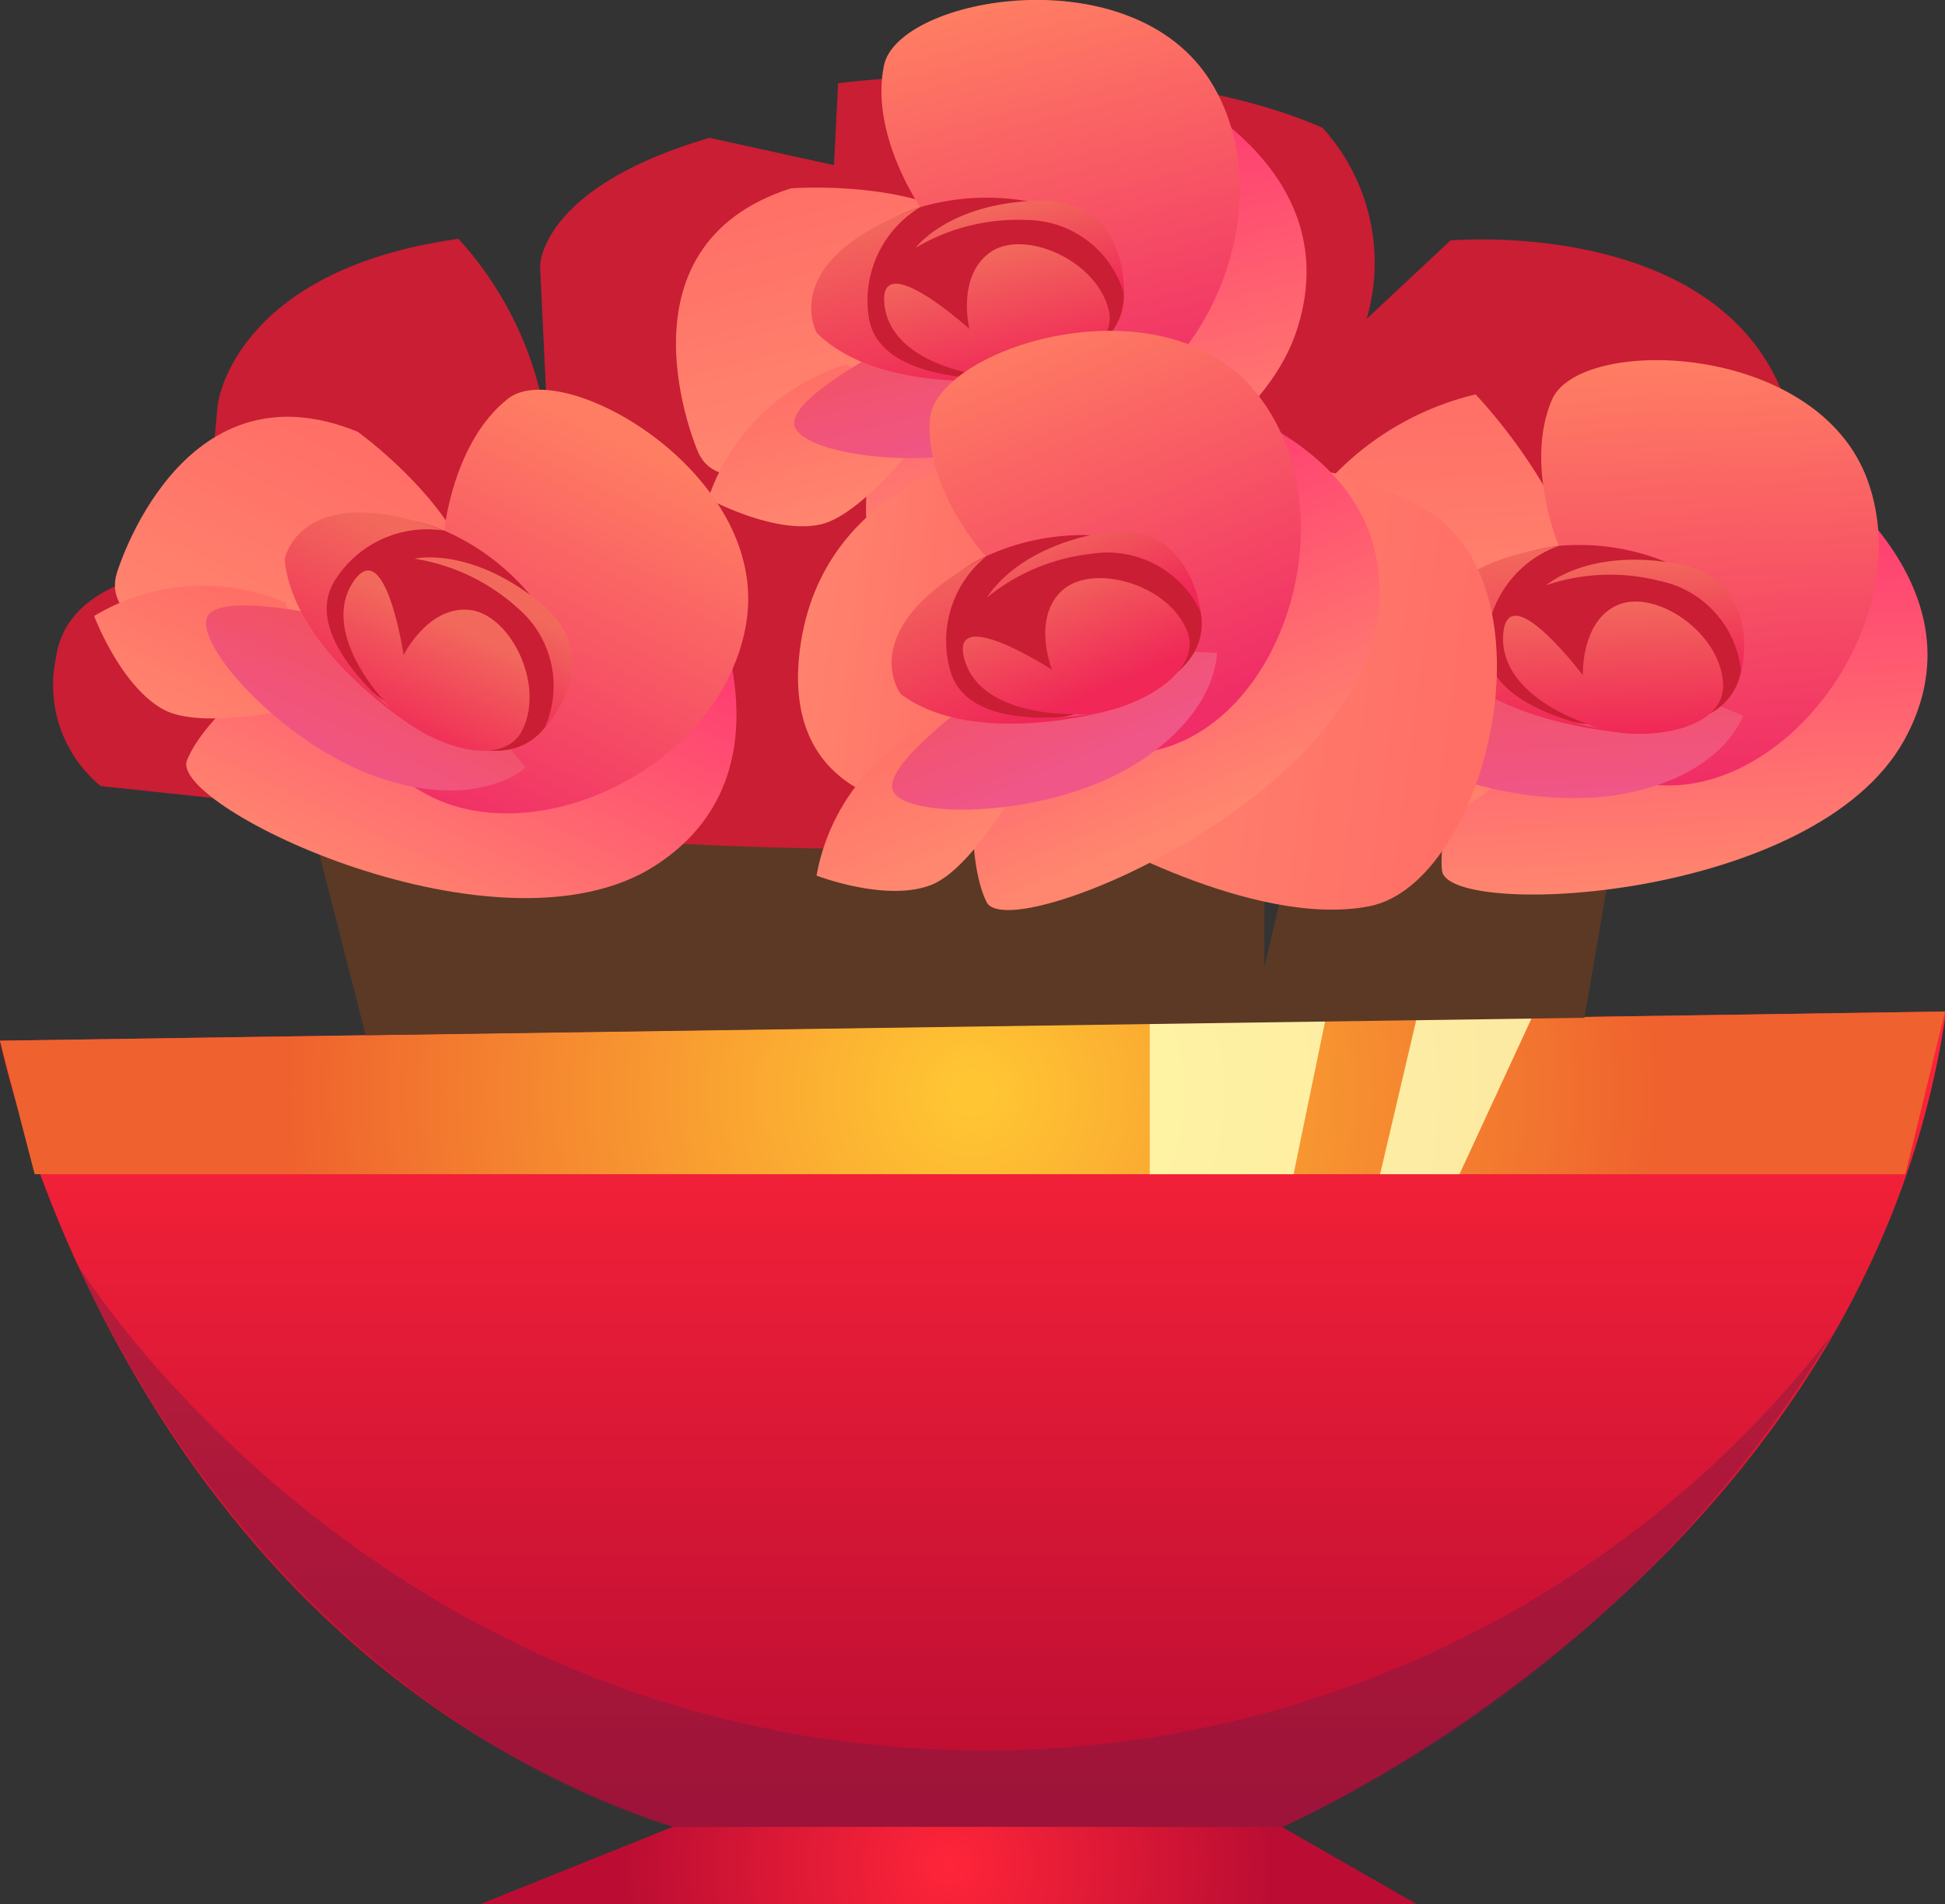 <?xml version="1.0" encoding="UTF-8"?>
<svg data-bbox="0 -0.003 71.31 69.763" viewBox="0 0 71.27 69.76" xmlns:xlink="http://www.w3.org/1999/xlink" xmlns="http://www.w3.org/2000/svg" data-type="ugc">
    <rect x="0" y="0" width="71.27" height="69.76" fill="#333333" stroke="none"/>
    <g>
        <defs>
            <linearGradient gradientUnits="userSpaceOnUse" y2="37.06" x2="35.63" y1="66.93" x1="35.63" id="1d6d3fac-0b5b-459e-a59f-46e837faadf5">
                <stop stop-color="#bb0d33" offset=".03"/>
                <stop stop-color="#ff2539" offset="1"/>
            </linearGradient>
            <linearGradient gradientUnits="userSpaceOnUse" gradientTransform="rotate(-2.71 16.778 -11.87)" y2="18.96" x2="59.81" y1="34.62" x1="59.81" id="b25d4f67-ebbe-4198-bdc2-136fefef3022">
                <stop stop-color="#ff866f" offset="0"/>
                <stop stop-color="#ff2f72" offset="1"/>
            </linearGradient>
            <linearGradient gradientUnits="userSpaceOnUse" gradientTransform="rotate(-2.71 16.778 -11.87)" y2="16.21" x2="51.46" y1="25.25" x1="51.46" id="1053eb95-956e-4daf-8765-66d65850c7db">
                <stop stop-color="#ff866f" offset="0"/>
                <stop stop-color="#ff6f66" offset="1"/>
            </linearGradient>
            <linearGradient xlink:href="#1053eb95-956e-4daf-8765-66d65850c7db" y2="26.79" x2="49.76" y1="32.23" x1="49.76" id="69b7cc55-8a46-4b4d-842b-d1313bc17aef"/>
            <linearGradient gradientUnits="userSpaceOnUse" gradientTransform="rotate(-2.71 16.778 -11.87)" y2="15.25" x2="61.18" y1="30.89" x1="61.18" id="d5f390a7-87d1-4940-a298-03de42224c3e">
                <stop stop-color="#f02d66" offset="0"/>
                <stop stop-color="#ff7e63" offset="1"/>
            </linearGradient>
            <linearGradient gradientUnits="userSpaceOnUse" gradientTransform="rotate(-2.71 16.778 -11.87)" y2="26.18" x2="55.57" y1="31.14" x1="55.57" id="3d6de1d4-3c53-4f9d-af00-4e1a52068d87">
                <stop stop-color="#f05688" offset="0"/>
                <stop stop-color="#f25263" offset="1"/>
            </linearGradient>
            <linearGradient gradientUnits="userSpaceOnUse" gradientTransform="rotate(-2.71 16.778 -11.87)" y2="24.02" x2="57.36" y1="28.89" x1="57.36" id="d584fdf3-96b4-460e-9adb-737c201cd404">
                <stop stop-color="#f02757" offset="0"/>
                <stop stop-color="#f2695c" offset="1"/>
            </linearGradient>
            <linearGradient xlink:href="#d584fdf3-96b4-460e-9adb-737c201cd404" y2="22.5" x2="58.61" y1="26.79" x1="58.61" id="eb79b6fc-ae95-4884-a7ad-527815b035aa"/>
            <linearGradient xlink:href="#d584fdf3-96b4-460e-9adb-737c201cd404" y2="21.89" x2="54.17" y1="28.84" x1="54.17" id="9664146c-d539-4df5-a53f-b682c8e6a5db"/>
            <linearGradient xlink:href="#b25d4f67-ebbe-4198-bdc2-136fefef3022" gradientTransform="rotate(-14.34 -355.359 44.728)" y2="102.19" x2="35.03" y1="117.85" x1="35.03" id="e5e1a6d1-694d-4041-91c3-c96c5d77906e"/>
            <linearGradient xlink:href="#1053eb95-956e-4daf-8765-66d65850c7db" gradientTransform="rotate(-14.34 -355.359 44.728)" y2="103.27" x2="26.94" y1="113.06" x1="26.94" id="8a534c55-08c4-4e72-a526-bffce8c0ed16"/>
            <linearGradient xlink:href="#1053eb95-956e-4daf-8765-66d65850c7db" gradientTransform="rotate(-14.34 -355.359 44.728)" y2="110.02" x2="24.99" y1="115.46" x1="24.99" id="c81a6d2d-21bc-4709-90cd-466d47113756"/>
            <linearGradient xlink:href="#d5f390a7-87d1-4940-a298-03de42224c3e" gradientTransform="rotate(-14.34 -355.359 44.728)" y2="98.48" x2="36.4" y1="114.12" x1="36.4" id="b6fdade5-d2d2-4b15-aeb2-5359e2525464"/>
            <linearGradient xlink:href="#3d6de1d4-3c53-4f9d-af00-4e1a52068d87" gradientTransform="rotate(-14.34 -355.359 44.728)" y2="109.41" x2="30.8" y1="114.37" x1="30.8" id="9c36e45e-5f1a-4300-8d2a-a0ca2732b858"/>
            <linearGradient xlink:href="#d584fdf3-96b4-460e-9adb-737c201cd404" gradientTransform="rotate(-14.34 -355.359 44.728)" y2="107.25" x2="32.58" y1="112.13" x1="32.58" id="909a11b9-182a-45fd-b3bb-a7b68d95e52d"/>
            <linearGradient xlink:href="#d584fdf3-96b4-460e-9adb-737c201cd404" gradientTransform="rotate(-14.34 -355.359 44.728)" y2="105.73" x2="33.83" y1="110.02" x1="33.83" id="2836d6e3-e6b9-4c00-a001-6cd0fa4d0bd2"/>
            <linearGradient xlink:href="#d584fdf3-96b4-460e-9adb-737c201cd404" gradientTransform="rotate(-14.34 -355.359 44.728)" y2="105.12" x2="29.4" y1="112.07" x1="29.4" id="a105fada-cb73-45d4-acbc-e3c9df9c272a"/>
            <linearGradient xlink:href="#b25d4f67-ebbe-4198-bdc2-136fefef3022" gradientTransform="matrix(.9 .43 -.43 .9 -18.89 233.97)" y2="-211.42" x2="-57.3" y1="-195.77" x1="-57.3" id="3f2d3913-8176-4151-bad5-4edfde28558f"/>
            <linearGradient xlink:href="#1053eb95-956e-4daf-8765-66d65850c7db" gradientTransform="matrix(.9 .43 -.43 .9 -18.89 233.97)" y2="-210.35" x2="-65.39" y1="-200.56" x1="-65.39" id="e95c0844-b762-4639-99d7-13bf4e434da5"/>
            <linearGradient xlink:href="#1053eb95-956e-4daf-8765-66d65850c7db" gradientTransform="matrix(.9 .43 -.43 .9 -18.89 233.97)" y2="-203.6" x2="-67.35" y1="-198.16" x1="-67.35" id="fc482bf6-4fba-44f4-92f1-c1e982d4eb1b"/>
            <linearGradient xlink:href="#d5f390a7-87d1-4940-a298-03de42224c3e" gradientTransform="matrix(.9 .43 -.43 .9 -18.89 233.97)" y2="-215.13" x2="-55.93" y1="-199.5" x1="-55.93" id="263fefda-554e-4af7-9f4b-8224064b2c4b"/>
            <linearGradient xlink:href="#3d6de1d4-3c53-4f9d-af00-4e1a52068d87" gradientTransform="matrix(.9 .43 -.43 .9 -18.89 233.97)" y2="-204.21" x2="-61.54" y1="-199.25" x1="-61.54" id="a1368716-d342-4feb-8257-bb77f0cdb43c"/>
            <linearGradient xlink:href="#d584fdf3-96b4-460e-9adb-737c201cd404" gradientTransform="matrix(.9 .43 -.43 .9 -18.89 233.97)" y2="-206.36" x2="-59.75" y1="-201.49" x1="-59.75" id="edd68fc4-da89-4ee5-bc69-29d3142455cc"/>
            <linearGradient xlink:href="#d584fdf3-96b4-460e-9adb-737c201cd404" gradientTransform="matrix(.9 .43 -.43 .9 -18.89 233.97)" y2="-207.89" x2="-58.5" y1="-203.6" x1="-58.5" id="30e1aeb4-213a-4919-b462-45dd4c1cffff"/>
            <linearGradient xlink:href="#d584fdf3-96b4-460e-9adb-737c201cd404" gradientTransform="matrix(.9 .43 -.43 .9 -18.89 233.97)" y2="-208.5" x2="-62.94" y1="-201.55" x1="-62.94" id="fa902dbf-c16c-4cf8-8856-1a0766cb92d1"/>
            <linearGradient gradientUnits="userSpaceOnUse" gradientTransform="rotate(-82.5 -424.28 69.48)" y2="523.06" x2="-320.3" y1="537.42" x1="-320.3" id="4e5b7ed8-6d3b-4076-9384-cd9c7c5171d4">
                <stop stop-color="#ff6f66" offset="0"/>
                <stop stop-color="#ff866f" offset="1"/>
            </linearGradient>
            <linearGradient xlink:href="#4e5b7ed8-6d3b-4076-9384-cd9c7c5171d4" y2="511.92" x2="-319.83" y1="520.22" x1="-319.83" id="03f56359-3353-4aa7-b15e-7f7aef5cdea6"/>
            <linearGradient xlink:href="#b25d4f67-ebbe-4198-bdc2-136fefef3022" gradientTransform="matrix(.92 -.38 .38 .92 -46.6 -138.43)" y2="175.49" x2="19.58" y1="191.15" x1="19.58" id="fb906f28-4ee5-45e1-93b4-9a8295780ac2"/>
            <linearGradient xlink:href="#1053eb95-956e-4daf-8765-66d65850c7db" gradientTransform="matrix(.92 -.38 .38 .92 -46.6 -138.43)" y2="183.32" x2="9.54" y1="188.75" x1="9.54" id="6740fbab-fdf2-4da2-a003-a1f318d4239d"/>
            <linearGradient xlink:href="#d5f390a7-87d1-4940-a298-03de42224c3e" gradientTransform="matrix(.92 -.38 .38 .92 -46.6 -138.43)" y2="171.78" x2="20.95" y1="187.42" x1="20.95" id="8cdfb485-5e1d-49b2-83ff-6cb5e80e7f34"/>
            <linearGradient xlink:href="#3d6de1d4-3c53-4f9d-af00-4e1a52068d87" gradientTransform="matrix(.92 -.38 .38 .92 -46.6 -138.43)" y2="182.71" x2="15.35" y1="187.67" x1="15.35" id="bd434967-5434-4d09-970c-9e9cfa7abd75"/>
            <linearGradient xlink:href="#d584fdf3-96b4-460e-9adb-737c201cd404" gradientTransform="matrix(.92 -.38 .38 .92 -46.6 -138.43)" y2="180.55" x2="17.13" y1="185.42" x1="17.13" id="9f1d44cc-c7de-40a5-ba88-71c9bfee3c42"/>
            <linearGradient xlink:href="#d584fdf3-96b4-460e-9adb-737c201cd404" gradientTransform="matrix(.92 -.38 .38 .92 -46.6 -138.43)" y2="179.03" x2="18.39" y1="183.32" x1="18.39" id="c06bc2ea-c915-4ee9-976a-161addffa2db"/>
            <linearGradient xlink:href="#d584fdf3-96b4-460e-9adb-737c201cd404" gradientTransform="matrix(.92 -.38 .38 .92 -46.6 -138.43)" y2="178.41" x2="13.95" y1="185.36" x1="13.95" id="af6813a5-57db-4b4a-92dd-c47fe8cef318"/>
            <radialGradient gradientUnits="userSpaceOnUse" r="12.16" cy="68.34" cx="34.75" id="98f1f18e-b8a5-42e5-9077-6a5fa4f3e1a2">
                <stop stop-color="#ff2539" offset="0"/>
                <stop stop-color="#bb0d33" offset=".97"/>
            </radialGradient>
            <radialGradient gradientUnits="userSpaceOnUse" r="25.29" cy="40.04" cx="35.63" id="e2d39cdd-6fc5-4ec7-9aec-3e92323cfa23">
                <stop stop-color="#ffc533" offset=".03"/>
                <stop stop-color="#ef612e" offset="1"/>
            </radialGradient>
        </defs>
        <g>
            <path d="M0 38.13s4.39 22.1 24.66 28.8H47s21.33-9.27 24.31-29.87z" fill="url(#1d6d3fac-0b5b-459e-a59f-46e837faadf5)" fill-rule="evenodd"/>
            <path fill="url(#98f1f18e-b8a5-42e5-9077-6a5fa4f3e1a2)" fill-rule="evenodd" d="m24.66 66.93-7.05 2.83H51.9l-4.94-2.83h-22.3z"/>
            <path fill="url(#e2d39cdd-6fc5-4ec7-9aec-3e92323cfa23)" fill-rule="evenodd" d="m0 38.13 1.27 4.89h68.55l1.45-5.96L0 38.13z"/>
            <path d="M2.82 46.3s10.47 17.1 31.93 17.81a39.22 39.22 0 0 0 32.42-15.27A46.23 46.23 0 0 1 47 66.93H24.66S10.83 63.54 2.82 46.3z" fill="#7c1b40" opacity=".46" fill-rule="evenodd"/>
            <path style="mix-blend-mode:soft-light" fill="#ffffb8" opacity=".84" fill-rule="evenodd" d="M42.13 37.5v5.52h5.27l1.23-5.96-6.5.44z"/>
            <path style="mix-blend-mode:soft-light" fill="#ffffb8" opacity=".84" fill-rule="evenodd" d="m50.57 43.02 1.33-5.67 4.23-.06-2.65 5.73h-2.91z"/>
            <path fill="#5b3925" fill-rule="evenodd" d="m10.83 27.88 2.57 10.05 44.66-.64 1.82-10.63-1.81-.17-9.44-.92-2.3 9.87v-7.56h-35.5z"/>
            <path d="m8.69 29.33-5-.53a4.79 4.79 0 0 1-1.64-4.7c.46-3.29 5.37-3.29 5.37-3.29l.56-6s.58-4.91 8.82-6.06a12.88 12.88 0 0 1 3.29 7.32l-.3-6.31S19.75 6.88 26 5.05l4.56 1 .15-3s10.78-1.41 17.75 1.63a7.36 7.36 0 0 1 1.62 7l3.07-2.87s9.43-.85 12.1 5.43 1.4 8.67 1.4 8.67-5.43 7.34-23.32 8-23.69-.51-23.69-.51z" fill="#c91e34" fill-rule="evenodd"/>
            <path d="M54.14 27s-1.5 3.12-1.3 4.9 13.66 1.15 16.94-4.79-4-10.44-4-10.44z" fill="url(#b25d4f67-ebbe-4198-bdc2-136fefef3022)" fill-rule="evenodd"/>
            <path d="M54.47 23.51S48.49 21 48 18.45a10.64 10.64 0 0 1 6.07-4s3.75 3.89 4 7.63z" fill="url(#1053eb95-956e-4daf-8765-66d65850c7db)" fill-rule="evenodd"/>
            <path d="M53.25 25.11a7.68 7.68 0 0 0-5.94 3.79s2.11 1.79 3.86 1.75 4.92-2.95 4.92-2.95z" fill="url(#69b7cc55-8a46-4b4d-842b-d1313bc17aef)" fill-rule="evenodd"/>
            <path d="M57.12 20s-1.27-3-.25-5.36 9.76-2.14 11.58 3-3 11.63-7.87 11.11S57.12 20 57.12 20z" fill="url(#d5f390a7-87d1-4940-a298-03de42224c3e)" fill-rule="evenodd"/>
            <path d="M55.94 24.51S51.23 25.7 51 26.83s4.63 2.93 8.39 2.27 4.48-2.88 4.48-2.88-5.99-2.59-7.93-1.71z" fill="url(#3d6de1d4-3c53-4f9d-af00-4e1a52068d87)" fill-rule="evenodd"/>
            <path d="M54.71 20.75a6.86 6.86 0 0 1 2.41-.75 8.46 8.46 0 0 1 3.88.57s3.24 1.57 2.8 4-3.92 2.06-3.92 2.06-8.77.27-5.17-5.88z" fill="#c91e34" fill-rule="evenodd"/>
            <path d="M58 24.74s-.08-2 1.29-2.58 3.76 1 3.85 2.9-3.55 2.21-5.06 1.43c0 0-3.14-1-3-3.22S58 24.74 58 24.74z" fill="url(#d584fdf3-96b4-460e-9adb-737c201cd404)" fill-rule="evenodd"/>
            <path d="M56.66 21.44s1.53-1.37 4.78-.79 2.36 4 2.36 4a3.76 3.76 0 0 0-3-3.37 7.32 7.32 0 0 0-4.14.16z" fill="url(#eb79b6fc-ae95-4884-a7ad-527815b035aa)" fill-rule="evenodd"/>
            <path d="M57.12 20a4 4 0 0 0-2.65 3.49c-.18 2.74 5 3.35 5 3.35s-5.15-.33-7-3.15c.02.02-.91-2.88 4.65-3.69z" fill="url(#9664146c-d539-4df5-a53f-b682c8e6a5db)" fill-rule="evenodd"/>
            <path d="M32.21 15.05s-.84 3.36-.29 5.06S45.53 18.49 47.55 12s-6-9.43-6-9.43z" fill="url(#e5e1a6d1-694d-4041-91c3-c96c5d77906e)" fill-rule="evenodd"/>
            <path d="M31.22 15.65s-4.63 3.27-5.65.89c0 0-3.27-7.5 3.41-9.64 0 0 6.92-.53 7.93 3.09z" fill="url(#8a534c55-08c4-4e72-a526-bffce8c0ed16)" fill-rule="evenodd"/>
            <path d="M31 13.36a7.71 7.71 0 0 0-5.05 4.91s2.43 1.33 4.13.94 4.22-3.88 4.22-3.88z" fill="url(#c81a6d2d-21bc-4709-90cd-466d47113756)" fill-rule="evenodd"/>
            <path d="M33.72 7.59s-1.85-2.67-1.33-5.19 9.13-4.07 12 .63-.58 12-5.47 12.48-5.2-7.92-5.2-7.92z" fill="url(#b6fdade5-d2d2-4b15-aeb2-5359e2525464)" fill-rule="evenodd"/>
            <path d="M33.47 12.23s-4.38 2.12-4.37 3.27 5.12 1.94 8.67.53 3.81-3.72 3.81-3.72-6.39-1.31-8.11-.08z" fill="url(#9c36e45e-5f1a-4300-8d2a-a0ca2732b858)" fill-rule="evenodd"/>
            <path d="M31.51 8.8a6.74 6.74 0 0 1 2.21-1.21 8.67 8.67 0 0 1 3.91-.22s3.49.89 3.55 3.38-3.42 2.8-3.42 2.8-8.54 2-6.25-4.75z" fill="#c91e34" fill-rule="evenodd"/>
            <path d="M35.52 12.05s-.47-1.9.74-2.79 3.89.23 4.36 2.07-3 2.87-4.67 2.42c0 0-3.28-.39-3.54-2.57s3.11.87 3.11.87z" fill="url(#909a11b9-182a-45fd-b3bb-a7b68d95e52d)" fill-rule="evenodd"/>
            <path d="M33.55 9.08s1.22-1.65 4.53-1.73 3.1 3.4 3.1 3.4a3.74 3.74 0 0 0-3.61-2.69 7.3 7.3 0 0 0-4.02 1.02z" fill="url(#2836d6e3-e6b9-4c00-a001-6cd0fa4d0bd2)" fill-rule="evenodd"/>
            <path d="M33.72 7.59a4 4 0 0 0-1.89 4c.37 2.72 5.6 2.27 5.6 2.27s-5.11.71-7.51-1.67c0-.04-1.49-2.7 3.8-4.6z" fill="url(#a105fada-cb73-45d4-acbc-e3c9df9c272a)" fill-rule="evenodd"/>
            <path d="M10.33 24.17s-2.81 2-3.48 3.69S18.3 35.38 24 31.72s1.49-11.08 1.49-11.08z" fill="url(#3f2d3913-8176-4151-bad5-4edfde28558f)" fill-rule="evenodd"/>
            <path d="M9.18 24s-5.65-.48-4.9-3c0 0 2.33-7.84 8.83-5.18 0 0 5.63 4.06 4.07 7.48z" fill="url(#e95c0844-b762-4639-99d7-13bf4e434da5)" fill-rule="evenodd"/>
            <path d="M10.45 22.07a7.71 7.71 0 0 0-7 .5S4.42 25.15 6 26s5.73-.25 5.73-.25z" fill="url(#fc482bf6-4fba-44f4-92f1-c1e982d4eb1b)" fill-rule="evenodd"/>
            <path d="M16.28 19.44s.31-3.24 2.33-4.83 9.6 2.77 8.74 8.19-8.17 8.79-12.22 6 1.15-9.36 1.15-9.36z" fill="url(#263fefda-554e-4af7-9f4b-8224064b2c4b)" fill-rule="evenodd"/>
            <path d="M13.1 22.82s-4.71-1.2-5.45-.31 2.67 4.79 6.29 6 5.32-.39 5.32-.39-4.03-5.12-6.16-5.3z" fill="url(#a1368716-d342-4feb-8257-bb77f0cdb43c)" fill-rule="evenodd"/>
            <path d="M13.81 18.93a6.78 6.78 0 0 1 2.47.51 8.59 8.59 0 0 1 3.14 2.35s2.09 2.93.54 4.87-4.42-.06-4.42-.06-7.82-3.98-1.73-7.67z" fill="#c91e34" fill-rule="evenodd"/>
            <path d="M14.79 24s.86-1.76 2.36-1.66 2.83 2.68 2 4.39S15 27 14 25.59c0 0-2.26-2.42-1.07-4.25S14.79 24 14.79 24z" fill="url(#edd68fc4-da89-4ee5-bc69-29d3142455cc)" fill-rule="evenodd"/>
            <path d="M15.19 20.47s2-.48 4.58 1.59.19 4.6.19 4.6a3.75 3.75 0 0 0-1-4.39 7.32 7.32 0 0 0-3.77-1.8z" fill="url(#30e1aeb4-213a-4919-b462-45dd4c1cffff)" fill-rule="evenodd"/>
            <path d="M16.28 19.44a4 4 0 0 0-4 1.81c-1.47 2.32 2.82 5.34 2.82 5.34s-4.37-2.75-4.67-6.11c.01 0 .57-3 5.85-1.04z" fill="url(#fa902dbf-c16c-4cf8-8856-1a0766cb92d1)" fill-rule="evenodd"/>
            <path d="M39.69 30.39s6.22 3.66 10.5 2.81 7-11.91 1.86-14.63-8.83-1.13-8.83-1.13z" fill="url(#4e5b7ed8-6d3b-4076-9384-cd9c7c5171d4)" fill-rule="evenodd"/>
            <path d="M36.51 16.59s-6.41 1-7.2 7.21 5.53 5.89 5.53 5.89 5.95-9.93 1.67-13.1z" fill="url(#03f56359-3353-4aa7-b15e-7f7aef5cdea6)" fill-rule="evenodd"/>
            <path d="M35.7 28s-.34 3.45.45 5.05 13.23-3.56 14.3-10.27-7.29-8.46-7.29-8.46z" fill="url(#fb906f28-4ee5-45e1-93b4-9a8295780ac2)" fill-rule="evenodd"/>
            <path d="M34.21 26.5a7.67 7.67 0 0 0-4.29 5.58s2.59 1 4.23.33S37.76 28 37.76 28z" fill="url(#6740fbab-fdf2-4da2-a003-a1f318d4239d)" fill-rule="evenodd"/>
            <path d="M36.13 20.39s-2.22-2.38-2.06-5S42.52 10.1 46 14.35s1.15 12-3.62 13.13-6.25-7.09-6.25-7.09z" fill="url(#8cdfb485-5e1d-49b2-83ff-6cb5e80e7f34)" fill-rule="evenodd"/>
            <path d="M36.54 25s-4 2.73-3.85 3.87 5.35 1.18 8.65-.72 3.25-4.23 3.25-4.23-6.52-.39-8.05 1.08z" fill="url(#bd434967-5434-4d09-970c-9e9cfa7abd75)" fill-rule="evenodd"/>
            <path d="M34.11 21.9a6.73 6.73 0 0 1 2-1.51 8.53 8.53 0 0 1 3.89-.78s3.58.38 4 2.83-3 3.26-3 3.26-8.19 3.2-6.89-3.8z" fill="#c91e34" fill-rule="evenodd"/>
            <path d="M38.55 24.54s-.74-1.82.33-2.87 3.88-.33 4.61 1.42-2.59 3.28-4.27 3.07c0 0-3.3.08-3.88-2s3.21.38 3.21.38z" fill="url(#9f1d44cc-c7de-40a5-ba88-71c9bfee3c42)" fill-rule="evenodd"/>
            <path d="M36.17 21.89s1-1.81 4.23-2.37 3.6 2.92 3.6 2.92a3.76 3.76 0 0 0-4-2.15 7.32 7.32 0 0 0-3.83 1.6z" fill="url(#c06bc2ea-c915-4ee9-976a-161addffa2db)" fill-rule="evenodd"/>
            <path d="M36.13 20.39a4 4 0 0 0-1.31 4.18c.76 2.65 5.87 1.45 5.87 1.45s-4.95 1.43-7.67-.58c-.02 0-1.86-2.44 3.11-5.05z" fill="url(#af6813a5-57db-4b4a-92dd-c47fe8cef318)" fill-rule="evenodd"/>
        </g>
    </g>
</svg>
